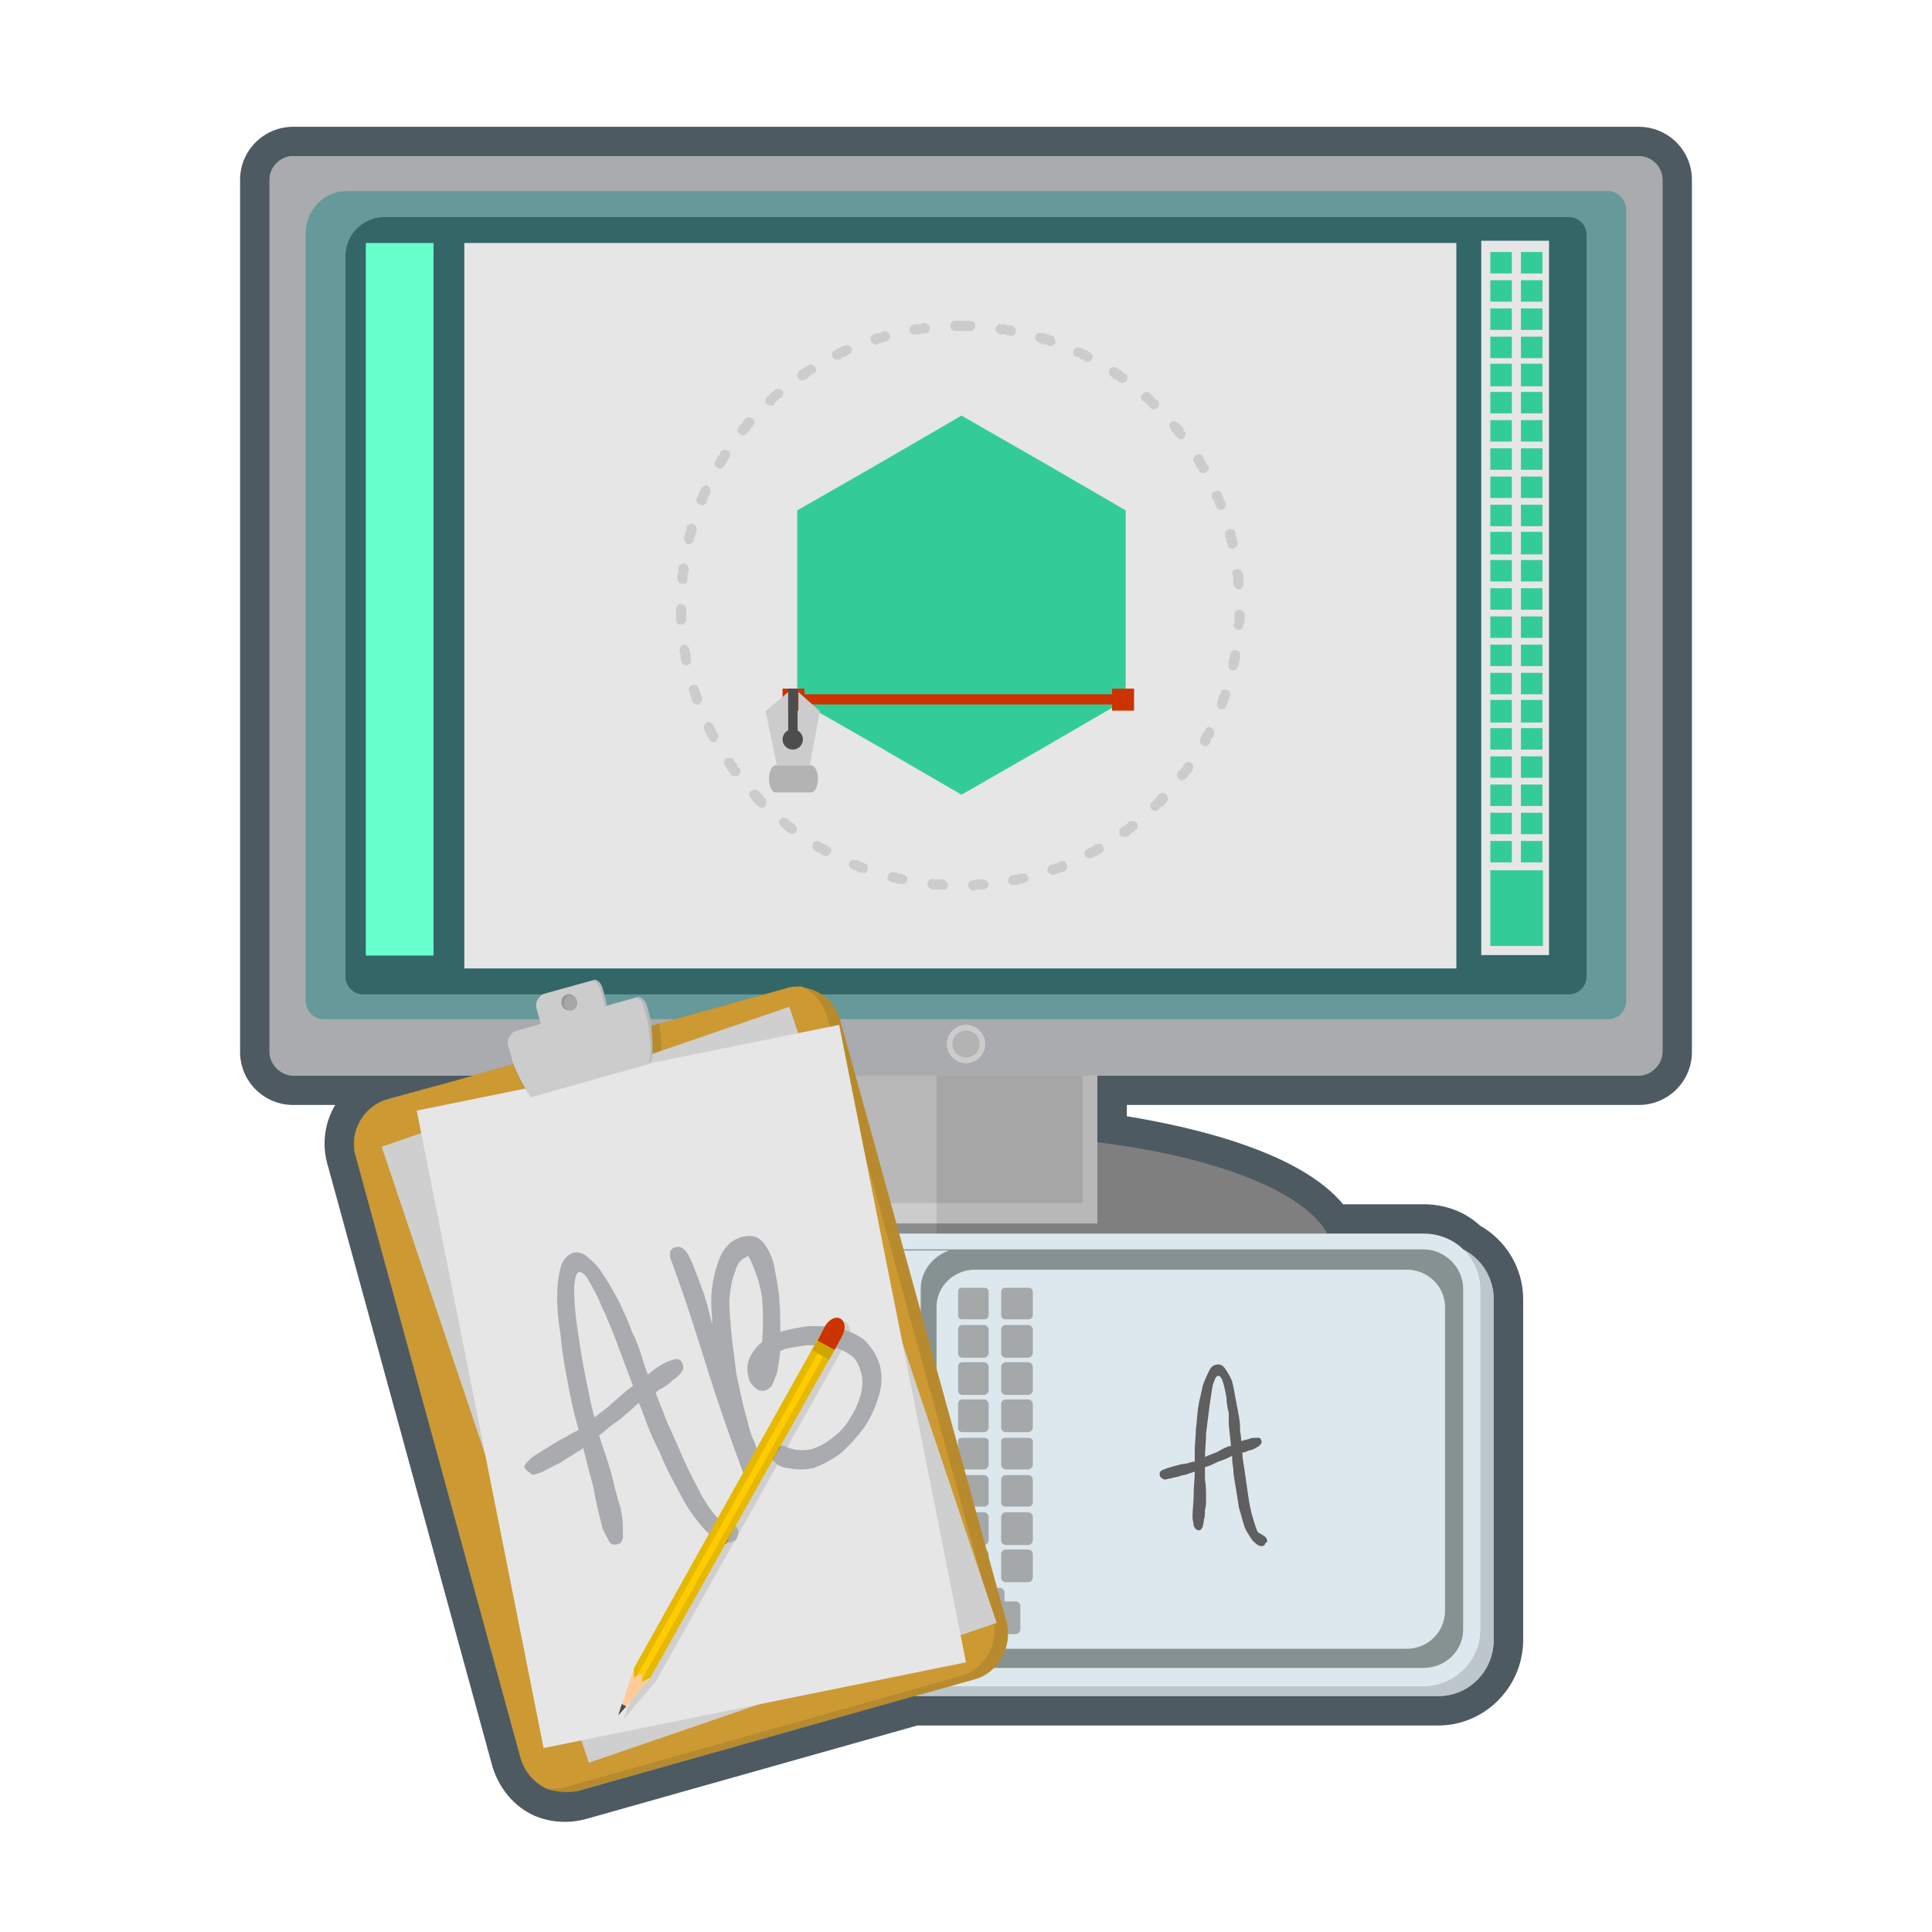<svg width="512" height="512" xmlns="http://www.w3.org/2000/svg">

 <g>
  <title>background</title>
  <rect fill="none" id="canvas_background" height="402" width="582" y="-1" x="-1"/>
 </g>
 <g>
  <title>Layer 1</title>
  <path id="svg_1" fill="#757575" d="m352.938,337.376c0,0.6 0.301,1.196 0.301,1.796c0,17.341 -43.815,31.693 -98.138,31.693c-54.021,0 -97.837,-14.353 -97.837,-31.693c0,-0.6 0,-1.196 0.297,-1.796c-0.297,-0.597 -0.297,-1.196 -0.297,-1.492c0,-17.642 43.816,-31.993 97.837,-31.993c54.322,0 98.138,14.352 98.138,31.993c-0.001,0.296 -0.301,0.896 -0.301,1.492z"/>
  <path id="svg_2" fill="#696969" d="m352.938,337.376c0,0.6 0.301,1.196 0.301,1.796c0,17.341 -43.815,31.693 -98.138,31.693c-2.104,0 -4.502,0 -6.904,0l0,-66.675c2.401,-0.3 4.799,-0.3 6.904,-0.3c54.322,0 98.138,14.352 98.138,31.993c-0.001,0.297 -0.301,0.897 -0.301,1.493z"/>
  <path id="svg_3" fill="#757575" d="m248.197,304.191c2.401,-0.3 4.799,-0.3 6.904,-0.3c52.519,0 95.138,13.456 97.837,30.196c-2.699,16.744 -45.318,29.9 -97.837,29.9c-2.104,0 -4.502,0 -6.904,0l0,-59.796z"/>
  <path id="svg_4" fill="#8D8D8D" d="m255.101,300.602c54.033,0 97.837,14.189 97.837,31.692c0,17.504 -43.804,31.693 -97.837,31.693c-54.038,0 -97.837,-14.189 -97.837,-31.693c0,-17.503 43.799,-31.692 97.837,-31.692z"/>
  <path id="svg_5" fill="#7F7F7F" d="m255.101,300.302c54.322,0 98.138,14.352 98.138,31.992c0,17.642 -43.815,31.693 -98.138,31.693c-2.104,0 -4.502,0 -6.904,0l0,-63.386c2.401,0.001 4.799,-0.299 6.904,-0.299z"/>
  <polygon id="svg_6" points="219.686,239.605 290.812,239.605 290.812,324.22 219.686,324.22 " fill="#CCCCCC"/>
  <polygon id="svg_7" points="290.812,285.053 290.812,324.22 248.197,324.22 248.197,285.053 " fill="#B8B8B8"/>
  <polygon id="svg_8" points="225.088,244.987 286.912,244.987 286.912,318.839 225.088,318.839 " fill="#B8B8B8"/>
  <polygon id="svg_9" points="286.912,285.053 286.912,318.839 248.197,318.839 248.197,285.053 " fill="#A6A6A6"/>
  <path id="svg_10" fill="#A9ABAE" d="m77.732,41.372l356.536,0c3.302,0 6.306,2.691 6.306,6.28l0,231.125c0,3.289 -3.004,6.277 -6.306,6.277l-356.536,0c-3.305,0 -6.301,-2.988 -6.301,-6.277l0,-231.126c0,-3.589 2.996,-6.279 6.301,-6.279z"/>
  <path id="svg_11" fill="#669999" d="m91.837,50.64l334.33,0c2.699,0 4.8,2.393 4.8,5.083l0,209.297c0,2.989 -2.101,5.086 -4.8,5.086l-340.334,0c-2.703,0 -4.803,-2.097 -4.803,-5.086l0,-203.317c-0.001,-5.979 4.803,-11.063 10.807,-11.063z"/>
  <path id="svg_12" fill="#CCCCCC" d="m256,271.598c2.816,0 5.101,2.274 5.101,5.085c0,2.807 -2.284,5.082 -5.101,5.082c-2.817,0 -5.104,-2.275 -5.104,-5.082c0,-2.81 2.287,-5.085 5.104,-5.085z"/>
  <path id="svg_13" fill="#B3B3B3" d="m256,273.094c1.99,0 3.603,1.606 3.603,3.589c0,1.979 -1.612,3.585 -3.603,3.585c-1.986,0 -3.603,-1.605 -3.603,-3.585c0,-1.982 1.617,-3.589 3.603,-3.589z"/>
  <path id="svg_14" fill="#336666" d="m102.042,57.518l313.619,0c2.703,0 4.804,2.093 4.804,4.784l0,196.441c0,2.688 -2.101,4.785 -4.804,4.785l-319.326,0c-2.699,0 -4.799,-2.097 -4.799,-4.785l0,-190.76c0,-5.98 4.799,-10.465 10.506,-10.465z"/>
  <rect id="svg_15" y="64.394" x="123.046" width="262.904" height="192.256" fill="#E6E6E6"/>
  <rect id="svg_16" y="64.394" x="96.937" width="17.96" height="188.837" fill="#66FFCC"/>
  <rect id="svg_17" y="63.796" x="392.553" width="17.959" height="189.309" fill="#E6E6E6"/>
  <path id="svg_18" fill="#33CC99" d="m394.954,66.787l5.703,0l0,5.682l-5.703,0l0,-5.682zm8.105,156.075l5.703,0l0,5.679l-5.703,0l0,-5.679zm-8.105,0l5.703,0l0,5.679l-5.703,0l0,-5.679zm8.105,-7.474l5.703,0l0,5.68l-5.703,0l0,-5.68zm-8.105,0l5.703,0l0,5.68l-5.703,0l0,-5.68zm8.105,-7.476l5.703,0l0,5.682l-5.703,0l0,-5.682zm-8.105,0l5.703,0l0,5.682l-5.703,0l0,-5.682zm8.105,-7.474l5.703,0l0,5.682l-5.703,0l0,-5.682zm-8.105,0l5.703,0l0,5.682l-5.703,0l0,-5.682zm8.105,-7.476l5.703,0l0,5.682l-5.703,0l0,-5.682zm-8.105,0l5.703,0l0,5.682l-5.703,0l0,-5.682zm8.105,-7.474l5.703,0l0,5.98l-5.703,0l0,-5.98zm-8.105,0l5.703,0l0,5.98l-5.703,0l0,-5.98zm8.105,-7.176l5.703,0l0,5.682l-5.703,0l0,-5.682zm-8.105,0l5.703,0l0,5.682l-5.703,0l0,-5.682zm8.105,-7.474l5.703,0l0,5.68l-5.703,0l0,-5.68zm-8.105,0l5.703,0l0,5.68l-5.703,0l0,-5.68zm8.105,-7.476l5.703,0l0,5.682l-5.703,0l0,-5.682zm-8.105,0l5.703,0l0,5.682l-5.703,0l0,-5.682zm8.105,-7.474l5.703,0l0,5.682l-5.703,0l0,-5.682zm-8.105,0l5.703,0l0,5.682l-5.703,0l0,-5.682zm8.105,-7.476l5.703,0l0,5.682l-5.703,0l0,-5.682zm-8.105,0l5.703,0l0,5.682l-5.703,0l0,-5.682zm8.105,-7.475l5.703,0l0,5.979l-5.703,0l0,-5.979zm-8.105,0l5.703,0l0,5.979l-5.703,0l0,-5.979zm8.105,-7.176l5.703,0l0,5.682l-5.703,0l0,-5.682zm-8.105,0l5.703,0l0,5.682l-5.703,0l0,-5.682zm8.105,-7.473l5.703,0l0,5.679l-5.703,0l0,-5.679zm-8.105,0l5.703,0l0,5.679l-5.703,0l0,-5.679zm8.105,-7.477l5.703,0l0,5.682l-5.703,0l0,-5.682zm-8.105,0l5.703,0l0,5.682l-5.703,0l0,-5.682zm8.105,-7.474l5.703,0l0,5.682l-5.703,0l0,-5.682zm-8.105,0l5.703,0l0,5.682l-5.703,0l0,-5.682zm8.105,-7.474l5.703,0l0,5.679l-5.703,0l0,-5.679zm-8.105,0l5.703,0l0,5.679l-5.703,0l0,-5.679zm8.105,-7.476l5.703,0l0,5.979l-5.703,0l0,-5.979zm-8.105,0l5.703,0l0,5.979l-5.703,0l0,-5.979zm8.105,-7.176l5.703,0l0,5.682l-5.703,0l0,-5.682zm-8.105,0l5.703,0l0,5.682l-5.703,0l0,-5.682zm8.105,-7.474l5.703,0l0,5.682l-5.703,0l0,-5.682zm-8.105,0l5.703,0l0,5.682l-5.703,0l0,-5.682zm8.105,-7.476l5.703,0l0,5.682l-5.703,0l0,-5.682zm-8.105,0l5.703,0l0,5.682l-5.703,0l0,-5.682zm8.105,-7.474l5.703,0l0,5.682l-5.703,0l0,-5.682z"/>
  <polygon id="svg_19" points="254.799,110.141 276.707,122.698 298.318,135.256 298.318,160.373 298.318,185.488 276.707,198.045 254.799,210.603 233.188,198.045 211.28,185.488 211.28,160.373 211.28,135.256 233.188,122.698 " fill="#33CC99"/>
  <rect id="svg_20" y="182.497" x="207.381" width="5.821" height="5.83" fill="#CC3300"/>
  <polygon id="svg_21" points="210.083,183.994 296.218,183.994 296.218,186.684 210.083,186.684 " fill="#CC3300"/>
  <rect id="svg_22" y="182.497" x="294.716" width="5.82" height="5.83" fill="#CC3300"/>
  <polygon id="svg_23" points="211.582,183.395 217.285,188.478 214.586,202.831 205.883,202.831 202.879,188.478 208.879,183.395 208.879,195.953 211.582,195.953 " fill="#CCCCCC"/>
  <path id="svg_24" fill="#B3B3B3" d="m205.582,202.831l9.383,0c0.997,0 1.803,1.606 1.803,3.587l0,0c0,1.983 -0.806,3.589 -1.803,3.589l-9.383,0c-0.993,0 -1.799,-1.606 -1.799,-3.589l0,0c-0.001,-1.982 0.805,-3.587 1.799,-3.587z"/>
  <rect id="svg_25" y="182.497" x="208.879" width="2.532" height="13.427" fill="#4D4D4D"/>
  <path id="svg_26" fill="#4D4D4D" d="m210.083,193.262c1.49,0 2.699,1.204 2.699,2.69s-1.209,2.691 -2.699,2.691c-1.494,0 -2.703,-1.205 -2.703,-2.691s1.21,-2.69 2.703,-2.69z"/>
  <path id="svg_27" fill="#CCCCCC" d="m254.502,87.717l0,0l-0.603,0l-0.301,0l-0.301,0c-0.899,0 -1.498,-0.598 -1.498,-1.196c0,-0.896 0.598,-1.495 1.197,-1.495l0.602,0l0.301,0l0.603,0l0,0l0.599,0l0.297,0l0.602,0l0.301,0l0.598,0l0.302,0c0.899,0 1.2,0.598 1.2,1.495c0,0.598 -0.603,1.196 -1.2,1.196l-0.302,0l-0.598,0l-0.301,0l-0.603,0l-0.598,0l-0.297,0zm-9.606,-2.093c0.603,0 1.498,0.598 1.498,1.196c0,0.896 -0.297,1.495 -1.197,1.495l0,0l-0.301,0l-0.603,0l-0.297,0.298l-0.598,0l-0.301,0l-0.603,0c-0.598,0.3 -1.197,-0.298 -1.498,-0.896c0,-0.896 0.599,-1.495 1.197,-1.795l0.301,0l0.603,0l0.301,0l0.598,0l0.297,-0.298l0.603,0l0,0zm-10.804,2.093c0.9,0 1.498,0.298 1.799,1.196c0,0.598 -0.301,1.196 -0.899,1.494l-0.297,0l-0.603,0.3l-0.301,0l-0.603,0.298l-0.297,0l-0.301,0.298l-0.297,0c-0.603,0 -1.502,-0.298 -1.502,-0.896c-0.301,-0.896 0,-1.494 0.598,-1.794l0.301,0l0.301,-0.298l0.598,0l0.301,0l0.599,-0.3l0.301,0l0.302,-0.298zm-10.205,3.886c0.598,-0.3 1.502,0 1.803,0.598c0.297,0.598 0,1.495 -0.904,1.795l-0.301,0.298l-0.297,0l-0.301,0.298l-0.599,0l-0.301,0.3l-0.301,0.298l-0.301,0c-0.598,0.3 -1.196,0 -1.799,-0.599c-0.301,-0.596 0,-1.494 0.603,-1.792l0.301,0l0.297,-0.3l0.297,-0.298l0.602,0l0.301,-0.3l0.603,-0.298l0.297,0zm-9.602,5.084c0.598,-0.3 1.197,0 1.799,0.598c0.301,0.596 0.301,1.495 -0.602,1.792l-0.297,0l-0.301,0.3l-0.297,0.298l-0.301,0.3l-0.301,0.298l-0.603,0.3l0,0c-0.599,0.298 -1.498,0.298 -1.799,-0.3c-0.598,-0.598 -0.301,-1.494 0.301,-2.092l0,0l0.603,-0.3l0.297,-0.298l0.301,0l0.297,-0.298l0.603,-0.3l0.3,-0.298zm-9.005,6.578c0.603,-0.3 1.498,-0.3 2.101,0.298c0.301,0.3 0.301,1.196 -0.301,1.794l0,0l-0.599,0.298l-0.301,0.3l-0.297,0.298l-0.301,0.3l-0.301,0.298l0,0.3c-0.603,0.596 -1.498,0.298 -2.101,0c-0.602,-0.598 -0.301,-1.496 0,-2.094l0.301,0l0.301,-0.298l0.297,-0.3l0.301,-0.298l0.297,-0.298l0.603,-0.3l0,-0.298zm-7.803,7.772c0.598,-0.596 1.502,-0.596 2.101,0c0.598,0.3 0.598,1.196 0,1.794l0,0l-0.297,0.3l-0.301,0.298l-0.301,0.598l-0.301,0.298l-0.301,0.3l-0.297,0.298c-0.301,0.598 -1.201,0.598 -1.803,0c-0.599,-0.298 -0.599,-1.194 -0.301,-1.792l0.301,-0.3l0.301,-0.298l0.301,-0.3l0.301,-0.298l0.301,-0.598l0.296,-0.3l0,0zm-6.602,8.672c0.598,-0.598 1.201,-0.598 2.101,-0.3c0.598,0.3 0.598,1.196 0.301,1.794l-0.301,0.598l-0.297,0.298l0,0.3l-0.301,0.298l-0.301,0.598l-0.301,0.3l0,0c-0.301,0.598 -1.197,0.896 -1.799,0.298c-0.603,-0.298 -0.904,-1.196 -0.301,-1.794l0,0l0,-0.298l0.301,-0.3l0.301,-0.596l0.301,-0.3l0.297,-0.298l0,-0.598l-0.001,0zm-5.101,9.867c0.301,-0.598 1.197,-1.196 1.799,-0.898c0.603,0.598 0.899,1.196 0.603,1.794l0,0.598l-0.301,0.3l-0.301,0.298l0,0.598l-0.301,0.298l0,0.598l0,0c-0.301,0.598 -1.197,0.898 -1.799,0.598c-0.603,-0.298 -1.201,-0.896 -0.903,-1.794l0,0l0.301,-0.298l0.301,-0.598l0,-0.298l0.301,-0.598l0,-0.3l0.3,-0.298zm-3.904,10.165c0.301,-0.598 1.201,-1.196 1.804,-0.896c0.598,0.298 1.196,0.896 0.896,1.794l0,0l0,0.298l-0.297,0.598l0,0.298l-0.297,0.598l0,0.3l0,0.298c-0.301,0.898 -0.903,1.196 -1.803,1.196c-0.598,-0.298 -0.899,-0.896 -0.899,-1.795l0,-0.298l0.301,-0.598l0,-0.298l0.297,-0.599l0,-0.3l0,-0.596l-0.002,0zm-2.1,10.765c0,-0.598 0.899,-1.197 1.502,-1.197c0.899,0.298 1.197,0.896 1.197,1.495l0,0.3l0,0.596l-0.297,0.598l0,0.3l0,0.598l0,0.298l0,0c0,0.898 -0.598,1.494 -1.502,1.196c-0.598,0 -1.197,-0.598 -1.197,-1.495l0,0l0,-0.3l0,-0.598l0.297,-0.298l0,-0.598l0,-0.598l0,-0.297zm-0.599,11.063c0,-0.898 0.599,-1.497 1.197,-1.497c0.904,0 1.502,0.598 1.502,1.497l0,0.298l0,0.598l0,0.298l0,0.598l0,0.3l0,0.598c0,0.598 -0.598,1.197 -1.201,1.197c-0.899,0.298 -1.498,-0.3 -1.498,-1.197l0,-0.3l0,-0.598l0,-0.298l0,-0.598l0,-0.598l0,-0.298zm0.9,11.061c0,-0.896 0.297,-1.495 1.201,-1.792c0.598,0 1.197,0.598 1.498,1.196l0,0.596l0,0.3l0.301,0.599l0,0.298l0,0.598l0,0.3c0.301,0.598 -0.301,1.494 -0.9,1.494c-0.899,0.298 -1.502,-0.3 -1.502,-0.896l-0.301,-0.598l0,-0.3l0,-0.598l0,-0.298l-0.297,-0.599l0,-0.3zm2.398,10.465c0,-0.598 0.301,-1.495 0.904,-1.495c0.899,-0.298 1.498,0 1.799,0.896l0,0l0.301,0.598l0,0.3l0.301,0.598l0,0.298l0.301,0.3l0,0.298c0.297,0.598 -0.301,1.495 -0.904,1.794c-0.602,0.298 -1.498,-0.3 -1.799,-0.898l0,-0.298l0,-0.298l-0.301,-0.598l0,-0.3l-0.301,-0.298l0,-0.598l-0.301,-0.299zm4.205,10.167c-0.301,-0.598 0,-1.196 0.598,-1.794c0.603,-0.298 1.502,0 1.799,0.896l0,0l0.301,0.598l0.301,0.3l0,0.298l0.301,0.598l0.301,0.3l0,0c0.301,0.896 0,1.494 -0.602,2.092c-0.603,0.298 -1.498,0 -1.799,-0.598l0,-0.298l-0.301,-0.3l-0.301,-0.598l0,-0.298l-0.301,-0.3l-0.297,-0.598l0,-0.298zm5.401,9.569c-0.301,-0.598 -0.301,-1.496 0.301,-1.794c0.599,-0.3 1.498,-0.3 2.101,0.298l0,0.3l0.301,0.298l0.297,0.3l0.301,0.298l0,0.598l0.297,0.298l0.301,0c0.301,0.598 0.301,1.497 -0.301,2.095c-0.599,0.298 -1.498,0.298 -2.101,-0.3l0,-0.298l-0.297,-0.3l-0.301,-0.298l-0.297,-0.598l-0.301,-0.3l0,-0.298l-0.301,-0.299zm6.904,8.67c-0.603,-0.598 -0.603,-1.496 0,-1.794c0.599,-0.598 1.498,-0.598 2.101,0l0,0l0.301,0.298l0.297,0.3l0.301,0.298l0.297,0.3l0.301,0.598l0.301,0c0.301,0.598 0.301,1.495 0,2.093c-0.603,0.598 -1.498,0.598 -2.101,0l-0.301,-0.3l-0.301,-0.298l-0.297,-0.298l-0.301,-0.3l-0.297,-0.598l-0.301,-0.299l0,0zm8.101,7.474c-0.599,-0.298 -0.9,-1.196 -0.301,-1.794c0.301,-0.598 1.205,-0.598 1.803,-0.298l0.297,0.298l0.301,0.3l0.301,0.298l0.603,0.3l0.301,0.298l0.297,0.3l0,0c0.598,0.298 0.598,1.194 0.301,1.792c-0.301,0.598 -1.201,0.598 -1.803,0.3l0,0l-0.599,-0.3l-0.301,-0.298l-0.297,-0.3l-0.301,-0.298l-0.301,-0.298l-0.301,-0.3zm8.702,6.28c-0.598,-0.3 -0.598,-1.196 -0.301,-1.794c0.301,-0.598 1.205,-0.896 1.803,-0.3l0.301,0l0.297,0.3l0.301,0.298l0.603,0l0.301,0.3l0.297,0.298l0.301,0c0.599,0.3 0.9,1.196 0.297,1.794c-0.297,0.598 -0.896,0.898 -1.799,0.598l0,0l-0.301,-0.3l-0.598,-0.298l-0.297,-0.298l-0.301,0l-0.603,-0.3l-0.301,-0.298zm9.908,5.083c-0.603,-0.3 -0.904,-1.196 -0.603,-1.797c0.301,-0.596 0.899,-0.896 1.799,-0.596l0,0l0.603,0l0.301,0.3l0.599,0.296l0.301,0l0.297,0.301l0.301,0c0.603,0.3 0.904,0.896 0.603,1.792c0,0.601 -0.904,0.9 -1.502,0.601l-0.297,0l-0.301,0l-0.602,-0.3l-0.301,-0.301l-0.599,0l-0.301,-0.296l-0.298,0zm10.502,3.289c-0.899,0 -1.201,-0.896 -0.899,-1.496c0,-0.597 0.899,-1.196 1.502,-0.896l0.297,0l0.598,0l0.301,0.3l0.603,0l0.301,0l0.598,0.296c0.599,0 1.201,0.9 0.9,1.497c0,0.596 -0.9,1.196 -1.498,0.896l-0.603,0l-0.301,0l-0.599,-0.3l-0.301,0l-0.599,0l-0.3,-0.297zm10.804,2.093c-0.899,-0.301 -1.201,-0.896 -1.201,-1.497c0,-0.896 0.599,-1.492 1.502,-1.196l0.301,0l0.301,0l0.599,0l0.297,0l0.603,0l0.301,0l0,0c0.899,0.301 1.498,0.896 1.498,1.497c0,0.896 -0.9,1.496 -1.498,1.196l0,0l-0.603,0l-0.301,0l-0.598,0l-0.599,0l-0.301,0l-0.301,0zm10.803,0.3c-0.598,0 -1.2,-0.601 -1.2,-1.496c0,-0.601 0.301,-1.196 1.2,-1.196l0.302,0l0.603,-0.301l0.296,0l0.603,0l0.599,0l0.301,0c0.599,0 1.201,0.601 1.502,1.196c0,0.896 -0.603,1.497 -1.502,1.497l-0.301,0l-0.302,0l-0.599,0l-0.598,0l-0.302,0.3l-0.602,0zm11.105,-1.496c-0.9,0.3 -1.498,-0.301 -1.8,-0.896c0,-0.896 0.599,-1.496 1.201,-1.797l0.301,0l0.599,0l0.301,0l0.599,-0.296l0.302,0l0.598,0c0.603,-0.3 1.201,0.296 1.502,0.896c0.302,0.596 -0.301,1.492 -0.899,1.492l-0.603,0.3l-0.297,0l-0.603,0l-0.301,0.301l-0.599,0l-0.301,0zm10.506,-2.693c-0.603,0.301 -1.502,-0.296 -1.804,-0.896c-0.297,-0.597 0.302,-1.493 0.904,-1.793l0,0l0.598,0l0.302,-0.3l0.599,0l0.301,-0.301l0.302,0l0.297,-0.296c0.903,-0.3 1.502,0 1.803,0.896c0.302,0.596 0,1.492 -0.603,1.793l-0.297,0l-0.603,0.3l-0.301,0l-0.599,0.3l-0.301,0l-0.598,0.297l0,0zm9.903,-4.485c-0.603,0.3 -1.2,0 -1.803,-0.596c-0.298,-0.598 0,-1.495 0.603,-1.794l0.301,0l0.297,-0.298l0.302,0l0.603,-0.3l0.297,-0.298l0.301,-0.3l0.302,0c0.599,-0.298 1.498,-0.298 1.799,0.598c0.302,0.598 0.302,1.196 -0.598,1.794l0,0l-0.603,0.298l-0.302,0.3l-0.297,0l-0.603,0.3l-0.297,0.296l-0.302,0zm9.603,-5.68c-0.598,0.3 -1.502,0.3 -2.101,-0.298c-0.301,-0.598 -0.301,-1.496 0.302,-2.092l0,0l0.599,-0.3l0.301,0l0.302,-0.298l0.297,-0.3l0.301,-0.298l0.302,-0.3c0.599,-0.298 1.498,-0.298 2.101,0.3c0.301,0.598 0.301,1.494 -0.302,1.792l-0.301,0.3l-0.298,0.298l-0.602,0.3l-0.298,0.298l-0.301,0.3l-0.302,0.298l0,0zm8.105,-7.176c-0.301,0.599 -1.2,0.599 -1.803,0c-0.599,-0.598 -0.599,-1.494 0,-1.792l0.301,-0.3l0.302,-0.298l0.301,-0.3l0.297,-0.298l0.302,-0.598l0.301,-0.3l0,0c0.599,-0.598 1.498,-0.598 2.101,0c0.302,0.598 0.599,1.496 0,1.794l0,0.3l-0.301,0.298l-0.302,0.298l-0.297,0.3l-0.603,0.298l-0.301,0.3l-0.298,0.298zm7.502,-8.37c-0.599,0.596 -1.503,0.896 -2.101,0.298c-0.603,-0.298 -0.603,-1.197 -0.302,-1.795l0.302,-0.298l0.301,-0.3l0.297,-0.298l0.302,-0.3l0.301,-0.298l0,-0.598l0.302,0c0.297,-0.598 1.196,-0.896 1.799,-0.298c0.599,0.298 0.599,1.194 0.302,1.792l0,0.3l-0.302,0.298l-0.301,0.3l-0.302,0.298l-0.297,0.598l-0.301,0.301l0,0zm6.004,-8.971c-0.603,0.599 -1.201,0.896 -1.804,0.298c-0.899,-0.298 -0.899,-0.896 -0.599,-1.792l0,0l0.298,-0.598l0,-0.3l0.301,-0.298l0.302,-0.3l0.301,-0.598l0,0c0.297,-0.896 1.201,-1.196 1.8,-0.598c0.598,0.3 0.899,0.898 0.598,1.794l0,0l-0.297,0.598l-0.301,0.3l-0.302,0.298l0,0.598l-0.297,0.298l0,0.3zm4.498,-10.167c-0.298,0.898 -0.899,1.196 -1.8,0.898c-0.598,-0.3 -0.899,-0.898 -0.598,-1.794l0,0l0,-0.598l0.297,-0.298l0,-0.598l0.301,-0.3l0,-0.298l0.302,-0.3c0,-0.896 0.899,-1.196 1.498,-0.896c0.903,0.298 1.2,0.896 0.903,1.794l0,0l-0.301,0.598l0,0.298l-0.302,0.598l0,0.298l-0.3,0.598l0,0zm3.004,-10.464c0,0.898 -0.899,1.196 -1.502,1.196c-0.599,-0.298 -1.201,-0.896 -0.899,-1.794l0,-0.298l0,-0.298l0,-0.598l0.301,-0.3l0,-0.598l0,-0.298l0,0c0.297,-0.898 0.899,-1.495 1.498,-1.197c0.899,0 1.502,0.896 1.201,1.495l0,0l0,0.598l0,0.3l-0.302,0.598l0,0.298l0,0.598l-0.297,0.298zm1.498,-10.764c0,0.598 -0.599,1.196 -1.201,1.196c-0.899,0 -1.498,-0.598 -1.498,-1.494l0.302,-0.3l0,-0.298l0,-0.598l0,-0.598l0,-0.3l0,-0.598l0,0c0,-0.596 0.599,-1.194 1.196,-1.194c0.904,0 1.502,0.598 1.502,1.494l0,0l0,0.298l0,0.598l0,0.3l0,0.598l-0.301,0.599l0,0.297zm0,-11.063c0,0.598 -0.297,1.494 -1.201,1.494c-0.598,0 -1.196,-0.598 -1.498,-1.196l0,-0.596l0,-0.3l0,-0.598l0,-0.298l0,-0.598l-0.301,-0.3c0,-0.896 0.603,-1.495 1.201,-1.495c0.899,0 1.502,0.3 1.502,1.196l0.297,0.298l0,0.598l0,0.3l0,0.598l0,0.298l0,0.599zm-1.498,-10.763c0,0.598 -0.301,1.194 -1.201,1.495c-0.603,0.298 -1.2,-0.3 -1.502,-0.896l0,-0.3l-0.301,-0.598l0,-0.298l0,-0.598l-0.298,-0.3l0,-0.598l0,0c-0.301,-0.596 0.298,-1.494 0.9,-1.494c0.899,-0.298 1.502,0 1.799,0.898l0,0l0,0.298l0,0.598l0.302,0.298l0,0.599l0.301,0.598l0,0.298zm-3.301,-10.765c0.298,0.898 0,1.497 -0.602,1.795c-0.9,0.298 -1.498,0 -1.8,-0.598l0,0l-0.301,-0.599l0,-0.298l-0.302,-0.3l0,-0.598l-0.297,-0.298l-0.301,-0.3c-0.302,-0.896 0.301,-1.494 0.899,-1.792c0.603,-0.3 1.502,0 1.799,0.598l0,0.298l0.302,0.598l0,0.298l0.301,0.598l0.301,0.3l0,0.298l0.001,0zm-4.502,-9.867c0.302,0.598 0,1.497 -0.603,1.794c-0.598,0.598 -1.498,0.298 -1.799,-0.298l0,0l-0.301,-0.598l-0.302,-0.3l-0.297,-0.298l0,-0.3l-0.302,-0.598l-0.301,-0.298c-0.297,-0.598 0,-1.495 0.603,-1.794c0.599,-0.298 1.498,-0.298 1.799,0.3l0.302,0.596l0,0.3l0.301,0.298l0.297,0.598l0.302,0.3l0,0.298l0.301,0zm-6.301,-8.97c0.599,0.598 0.297,1.196 -0.302,1.794c-0.301,0.598 -1.2,0.3 -1.803,-0.298l-0.297,-0.3l-0.302,-0.298l0,-0.3l-0.301,-0.298l-0.302,-0.3l-0.297,-0.298l0,-0.298c-0.603,-0.598 -0.603,-1.196 0,-1.794c0.599,-0.598 1.498,-0.3 1.799,0.298l0.302,0l0.301,0.3l0.297,0.298l0.302,0.3l0.301,0.298l0,0.598l0.302,0.298zm-7.205,-8.37c0.599,0.598 0.599,1.495 0,2.093s-1.502,0.598 -1.799,0l-0.302,-0.3l-0.301,-0.298l-0.302,-0.298l-0.297,-0.3l-0.302,-0.298l-0.301,-0.3l-0.297,0c-0.603,-0.598 -0.603,-1.495 0,-1.794c0.297,-0.596 1.196,-0.896 1.799,-0.298l0.302,0.298l0.297,0.3l0.301,0.298l0.302,0.3l0.301,0.298l0.297,0.3l0.302,0l0,-0.001zm-8.402,-6.878c0.598,0.3 0.598,1.196 0.297,1.794c-0.599,0.598 -1.498,0.896 -2.101,0.298l0,0l-0.297,-0.298l-0.302,-0.298l-0.603,0l-0.297,-0.3l-0.301,-0.298l-0.302,-0.3c-0.599,-0.298 -0.599,-1.196 -0.301,-1.794c0.301,-0.596 1.2,-0.896 1.803,-0.298l0.302,0l0.297,0.298l0.603,0.3l0.297,0.298l0.302,0.3l0.301,0.298l0.302,0zm-9.607,-5.68c0.904,0.298 1.201,1.194 0.603,1.792c-0.301,0.598 -0.899,0.898 -1.803,0.598l0,0l-0.298,-0.298l-0.301,-0.3l-0.603,0l-0.297,-0.298l-0.302,-0.3l-0.598,0c-0.603,-0.298 -0.904,-1.194 -0.603,-1.792c0.301,-0.598 1.2,-0.898 1.799,-0.598l0.302,0l0.602,0.298l0.298,0.3l0.603,0l0.301,0.298l0.297,0.3l0,0zm-9.903,-4.485c0.603,0.298 0.899,1.196 0.899,1.794c-0.297,0.896 -1.196,1.194 -1.799,0.896l0,0l-0.599,-0.3l-0.301,0l-0.599,0l-0.302,-0.298l-0.603,0l0,-0.298c-0.899,0 -1.2,-0.898 -1.2,-1.497c0.301,-0.896 1.2,-1.196 1.803,-0.896l0.302,0l0.599,0l0.301,0.298l0.599,0l0.301,0.3l0.302,0l0.297,0l0,0.001zm-10.804,-2.691c0.9,0.298 1.201,0.896 1.201,1.495c0,0.896 -0.899,1.494 -1.502,1.196l-0.297,0l-0.603,0l-0.302,-0.3l-0.599,0l-0.301,0l-0.599,0l0,0c-0.603,-0.298 -1.2,-0.896 -1.2,-1.494c0.301,-0.896 0.899,-1.495 1.502,-1.197l0.297,0l0.301,0l0.599,0l0.302,0.3l0.603,0l0.297,0l0.301,0z"/>
  <path id="svg_28" fill="#BDC6CB" d="m387.753,331.098c4.8,2.394 8.101,7.475 8.101,13.156l0,90.297c0,8.37 -6.603,14.948 -14.703,14.948l-150.36,0c-4.205,0 -7.804,-1.492 -10.506,-4.186c2.1,0.896 4.201,1.497 6.603,1.497l150.36,0c8.104,0 15.004,-6.578 15.004,-14.952l0,-90.293c-0.001,-3.889 -1.8,-7.774 -4.499,-10.467z"/>
  <path id="svg_29" fill="#DDE8EE" d="m226.887,326.914l150.36,0c8.104,0 15.004,6.578 15.004,14.652l0,90.293c0,8.374 -6.899,14.952 -15.004,14.952l-150.36,0c-8.101,0 -15.004,-6.578 -15.004,-14.952l0,-90.293c0,-8.074 6.904,-14.652 15.004,-14.652z"/>
  <path id="svg_30" fill="#869292" d="m216.083,442.026c-0.301,0 -0.301,-0.301 -0.301,-0.301l35.716,0c-4.201,-1.192 -7.502,-5.381 -7.502,-9.866l0,-90.293c0,-4.786 3.301,-8.675 7.502,-10.167l-35.415,0l0,0l0,0l0,0l0,0l0,0l0,0l0,0l0,0l0,0l0,0l0.301,0l0,0l0,0l0,0l0,-0.301l0,0l0,0l0,0l38.117,0l12,0l110.745,0c5.703,0 10.506,4.786 10.506,10.468l0,90.293c0,5.682 -4.803,10.167 -10.506,10.167l-110.744,0l-12,0l-38.419,0z"/>
  <path id="svg_31" fill="#DDE8EE" d="m258.401,336.48l114.344,0c5.702,0 10.205,4.485 10.205,9.867l0,80.43c0,5.682 -4.503,10.167 -10.205,10.167l-114.344,0c-5.703,0 -10.205,-4.485 -10.205,-10.167l0,-80.43c0.001,-5.382 4.503,-9.867 10.205,-9.867z"/>
  <path id="svg_32" fill="#5F5F5F" d="m308.82,392.095c-0.599,0 -0.899,-0.3 -1.201,-0.6c-0.301,-0.301 -0.301,-0.597 -0.301,-0.896c0,-0.601 0.301,-0.896 1.2,-1.196c0.603,-0.3 1.804,-0.597 2.703,-0.896c1.201,-0.3 2.101,-0.6 3,-0.6c1.201,-0.297 1.804,-0.597 2.401,-0.597c0,-0.6 0,-1.792 0,-3.289c0,-1.496 0.302,-3.289 0.302,-5.381c0.297,-1.797 0.297,-3.59 0.599,-5.682c0.301,-2.093 0.899,-3.89 1.2,-5.682c0.603,-1.793 1.201,-2.989 1.804,-4.186c0.599,-1.196 1.498,-1.496 2.397,-1.496c0.603,0 1.201,0.3 1.803,1.196c0.599,0.896 1.201,1.796 1.8,3.289c0.301,1.196 0.603,2.692 0.899,4.485c0.302,1.496 0.603,3.288 0.899,4.785c0.302,1.492 0.302,2.688 0.302,3.885c0.301,1.496 0.301,2.393 0.301,2.693c0.599,-0.301 1.201,-0.301 2.101,-0.601c0.599,-0.296 1.201,-0.296 2.101,-0.296c0.603,0 0.899,0 0.899,0.296c0.301,0.3 0.301,0.601 0.301,0.9c0,0.296 -0.301,0.596 -0.598,0.896c-0.302,0.296 -0.904,0.596 -1.502,0.896c-0.603,0.301 -1.201,0.301 -1.8,0.597c-0.603,0.3 -0.903,0.3 -1.2,0.3c0,1.196 0.297,2.989 0.598,4.785c0.302,2.093 0.603,4.186 0.9,6.278c0.301,2.092 0.602,3.885 1.2,5.981c0.603,1.792 0.899,3.289 1.502,4.186l0,0c0.599,0.296 1.201,0.596 1.498,0.896c0.603,0.301 0.904,0.896 0.904,1.497c0,0 -0.302,0.296 -0.603,0.596c0,0.3 -0.302,0.601 -0.9,0.601c-0.899,0 -1.502,-0.601 -2.401,-1.497c-0.599,-0.896 -1.498,-2.092 -2.101,-3.589c-0.598,-1.792 -0.899,-3.289 -1.502,-5.081c-0.297,-2.093 -0.598,-3.89 -0.899,-5.682c-0.297,-1.793 -0.599,-3.289 -0.599,-4.785c-0.301,-1.493 -0.301,-2.689 -0.301,-3.289c-1.201,0.6 -2.401,1.196 -3.603,1.496c-1.201,0.597 -2.397,1.196 -3.599,1.496c0,0.597 0,1.793 0,3.289c0.297,1.493 0.297,3.289 0.297,5.082c0,1.196 0,2.092 -0.297,2.988c0,1.196 0,1.797 -0.301,2.693c0,0.896 -0.302,1.492 -0.302,1.792c-0.301,0.601 -0.599,0.896 -0.899,0.896c-0.899,0 -1.201,-0.597 -1.502,-1.196c0,-0.896 -0.297,-1.492 -0.297,-2.093c0,-2.093 0.297,-3.885 0.297,-5.978s0.301,-4.186 0.301,-6.282c-0.598,0.301 -1.2,0.301 -1.799,0.601c-0.603,0.3 -1.502,0.3 -2.101,0.596c-0.903,0.301 -1.502,0.301 -2.401,0.601c-0.6,0.002 -1.199,0.302 -1.5,0.302zm14.105,-27.508c-0.599,0 -0.899,0.597 -1.498,2.389c-0.301,1.497 -0.603,3.59 -0.899,5.682c-0.302,2.393 -0.603,4.786 -0.904,7.179c0,2.393 -0.297,4.485 -0.297,6.277c1.201,-0.596 2.397,-0.896 3.599,-1.496c0.899,-0.597 2.101,-1.196 3.301,-1.492l-0.598,-5.682c0,-0.601 0,-1.497 0,-2.989c-0.302,-1.196 -0.603,-2.692 -0.603,-4.189c-0.298,-1.492 -0.599,-2.988 -0.899,-3.885c-0.303,-1.197 -0.901,-1.794 -1.202,-1.794z"/>
  <path id="svg_33" fill="#A5A8A9" d="m255.101,341.265l5.703,0c0.598,0 1.2,0.301 1.2,1.196l0,5.978c0,0.896 -0.603,1.196 -1.2,1.196l-5.703,0c-0.9,0 -1.201,-0.3 -1.201,-1.196l0,-5.978c-0.001,-0.895 0.301,-1.196 1.201,-1.196z"/>
  <path id="svg_34" fill="#A5A8A9" d="m255.101,351.132l5.703,0c0.598,0 1.2,0.596 1.2,1.196l0,6.277c0,0.601 -0.603,1.196 -1.2,1.196l-5.703,0c-0.9,0 -1.201,-0.596 -1.201,-1.196l0,-6.277c-0.001,-0.6 0.301,-1.196 1.201,-1.196z"/>
  <path id="svg_35" fill="#A5A8A9" d="m255.101,360.998l5.703,0c0.598,0 1.2,0.597 1.2,1.196l0,6.278c0,0.596 -0.603,1.196 -1.2,1.196l-5.703,0c-0.9,0 -1.201,-0.601 -1.201,-1.196l0,-6.278c-0.001,-0.599 0.301,-1.196 1.201,-1.196z"/>
  <path id="svg_36" fill="#A5A8A9" d="m255.101,370.866l5.703,0c0.598,0 1.2,0.596 1.2,1.196l0,6.277c0,0.601 -0.603,1.196 -1.2,1.196l-5.703,0c-0.9,0 -1.201,-0.596 -1.201,-1.196l0,-6.277c-0.001,-0.601 0.301,-1.196 1.201,-1.196z"/>
  <path id="svg_37" fill="#A5A8A9" d="m255.101,381.033l5.703,0c0.598,0 1.2,0.296 1.2,0.896l0,6.277c0,0.6 -0.603,1.196 -1.2,1.196l-5.703,0c-0.9,0 -1.201,-0.597 -1.201,-1.196l0,-6.277c-0.001,-0.6 0.301,-0.896 1.201,-0.896z"/>
  <path id="svg_38" fill="#A5A8A9" d="m255.101,390.899l5.703,0c0.598,0 1.2,0.597 1.2,1.196l0,5.978c0,0.896 -0.603,1.196 -1.2,1.196l-5.703,0c-0.9,0 -1.201,-0.3 -1.201,-1.196l0,-5.978c-0.001,-0.599 0.301,-1.196 1.201,-1.196z"/>
  <path id="svg_39" fill="#A5A8A9" d="m255.101,400.766l5.703,0c0.598,0 1.2,0.596 1.2,1.196l0,6.277c0,0.597 -0.603,1.196 -1.2,1.196l-5.703,0c-0.9,0 -1.201,-0.6 -1.201,-1.196l0,-6.277c-0.001,-0.6 0.301,-1.196 1.201,-1.196z"/>
  <path id="svg_40" fill="#A5A8A9" d="m255.101,410.632l5.703,0c0.598,0 1.2,0.597 1.2,1.196l0,6.278c0,0.596 -0.603,1.196 -1.2,1.196l-5.703,0c-0.9,0 -1.201,-0.601 -1.201,-1.196l0,-6.278c-0.001,-0.599 0.301,-1.196 1.201,-1.196z"/>
  <path id="svg_41" fill="#A5A8A9" d="m266.502,341.265l6.004,0c0.599,0 1.201,0.301 1.201,1.196l0,5.978c0,0.896 -0.603,1.196 -1.201,1.196l-6.004,0c-0.599,0 -1.196,-0.3 -1.196,-1.196l0,-5.978c0,-0.895 0.597,-1.196 1.196,-1.196z"/>
  <path id="svg_42" fill="#A5A8A9" d="m266.502,351.132l6.004,0c0.599,0 1.201,0.596 1.201,1.196l0,6.277c0,0.601 -0.603,1.196 -1.201,1.196l-6.004,0c-0.599,0 -1.196,-0.596 -1.196,-1.196l0,-6.277c0,-0.6 0.597,-1.196 1.196,-1.196z"/>
  <path id="svg_43" fill="#A5A8A9" d="m266.502,360.998l6.004,0c0.599,0 1.201,0.597 1.201,1.196l0,6.278c0,0.596 -0.603,1.196 -1.201,1.196l-6.004,0c-0.599,0 -1.196,-0.601 -1.196,-1.196l0,-6.278c0,-0.599 0.597,-1.196 1.196,-1.196z"/>
  <path id="svg_44" fill="#A5A8A9" d="m266.502,370.866l6.004,0c0.599,0 1.201,0.596 1.201,1.196l0,6.277c0,0.601 -0.603,1.196 -1.201,1.196l-6.004,0c-0.599,0 -1.196,-0.596 -1.196,-1.196l0,-6.277c0,-0.601 0.597,-1.196 1.196,-1.196z"/>
  <path id="svg_45" fill="#A5A8A9" d="m266.502,381.033l6.004,0c0.599,0 1.201,0.296 1.201,0.896l0,6.277c0,0.6 -0.603,1.196 -1.201,1.196l-6.004,0c-0.599,0 -1.196,-0.597 -1.196,-1.196l0,-6.277c0,-0.6 0.597,-0.896 1.196,-0.896z"/>
  <path id="svg_46" fill="#A5A8A9" d="m266.502,390.899l6.004,0c0.599,0 1.201,0.597 1.201,1.196l0,5.978c0,0.896 -0.603,1.196 -1.201,1.196l-6.004,0c-0.599,0 -1.196,-0.3 -1.196,-1.196l0,-5.978c0,-0.599 0.597,-1.196 1.196,-1.196z"/>
  <path id="svg_47" fill="#A5A8A9" d="m266.502,400.766l6.004,0c0.599,0 1.201,0.596 1.201,1.196l0,6.277c0,0.597 -0.603,1.196 -1.201,1.196l-6.004,0c-0.599,0 -1.196,-0.6 -1.196,-1.196l0,-6.277c0,-0.6 0.597,-1.196 1.196,-1.196z"/>
  <path id="svg_48" fill="#A5A8A9" d="m266.502,410.632l6.004,0c0.599,0 1.201,0.597 1.201,1.196l0,6.278c0,0.596 -0.603,1.196 -1.201,1.196l-6.004,0c-0.599,0 -1.196,-0.601 -1.196,-1.196l0,-6.278c0,-0.599 0.597,-1.196 1.196,-1.196z"/>
  <path id="svg_49" fill="#A5A8A9" d="m259.301,420.795l5.703,0c0.599,0 1.201,0.601 1.201,1.196l0,6.282c0,0.596 -0.603,1.196 -1.201,1.196l-5.703,0c-0.598,0 -1.2,-0.601 -1.2,-1.196l0,-6.282c0,-0.595 0.602,-1.196 1.2,-1.196z"/>
  <path id="svg_50" fill="#A5A8A9" d="m263.201,424.384l6.004,0c0.599,0 1.201,0.601 1.201,1.196l0,6.278c0,0.6 -0.603,1.196 -1.201,1.196l-6.004,0c-0.599,0 -1.197,-0.597 -1.197,-1.196l0,-6.278c0,-0.595 0.599,-1.196 1.197,-1.196z"/>
  <path id="svg_51" fill="#657280" d="m228.092,378.94c4.201,0 7.799,3.289 7.799,7.771c0,4.188 -3.598,7.773 -7.799,7.773c-4.205,0 -7.807,-3.585 -7.807,-7.773c0,-4.482 3.602,-7.771 7.807,-7.771z"/>
  <path id="svg_52" fill="#5E6976" d="m228.092,382.229c2.398,0 4.201,2.093 4.201,4.481c0,2.393 -1.803,4.188 -4.201,4.188c-2.401,0 -4.502,-1.796 -4.502,-4.188c0,-2.388 2.1,-4.481 4.502,-4.481z"/>
  <rect id="svg_53" y="230.634" x="394.954" width="13.945" height="20.054" fill="#33CC99"/>
  <path id="svg_54" fill="#B88A2E" d="m102.64,291.331l105.343,-29.301c6.301,-1.792 12.904,1.793 14.703,8.371l44.118,159.664c1.502,6.278 -2.101,13.156 -8.402,14.948l-105.339,29.601c-6.305,1.796 -13.209,-2.093 -15.008,-8.37l-43.82,-159.961c-1.8,-6.282 2.1,-13.155 8.405,-14.952z"/>
  <path id="svg_55" fill="#CC9933" d="m102.64,291.331l105.343,-29.301c1.498,-0.6 3,-0.6 4.502,-0.6c2.996,1.496 5.699,4.189 6.603,7.774l44.113,159.964c1.502,6.278 -2.101,13.156 -8.402,14.948l-105.343,29.601c-1.498,0.3 -2.996,0.3 -4.502,0.3c-3.297,-1.496 -5.699,-4.185 -6.9,-7.773l-43.82,-159.961c-1.799,-6.282 2.101,-13.155 8.406,-14.952z"/>
  <path id="svg_56" fill="#B88A2E" d="m135.954,282.065l38.715,-10.768c0.301,1.797 1.498,11.363 -0.301,11.964l-32.113,8.967c-1.803,0.6 -5.703,-8.371 -6.301,-10.163z"/>
  <polygon id="svg_57" points="101.138,303.891 209.18,266.817 264.104,430.066 156.059,467.14 " fill="#CFCFCF"/>
  <polygon id="svg_58" points="110.443,294.32 222.385,271.598 256,440.533 144.059,463.255 " fill="#E6E6E6"/>
  <polygon id="svg_59" points="169.565,442.921 173.766,445.615 165.364,455.481 " fill="#CFCFCF"/>
  <path id="svg_60" fill="#CFCFCF" d="m169.565,442.921l4.201,2.693l-0.896,0.896c-0.301,0.301 -0.904,0.601 -1.205,0.601c-0.599,0.296 -0.301,-1.496 -0.599,-2.097c-0.301,-0.296 -1.502,1.196 -1.803,1.196c-0.297,0 -0.297,-1.196 -0.297,-2.393l0.599,-0.896z"/>
  <polygon id="svg_61" points="167.163,453.088 165.364,455.481 166.268,452.493 " fill="#CFCFCF"/>
  <path id="svg_62" fill="#CFCFCF" d="m169.565,442.921l50.418,-90.297c2.703,-4.481 6.904,-2.093 4.502,2.692l-50.72,90.298c-0.896,0 -1.799,1.196 -2.1,0.896c-0.301,0 0.301,-1.792 -0.301,-2.092c-0.297,-0.301 -1.799,1.496 -1.799,0.896c0,-0.3 0,-1.496 0,-2.393z"/>
  <path id="svg_63" fill="#CFCFCF" d="m171.666,445.914c0,-0.601 0,-1.196 -0.301,-1.496c-0.297,0 -0.896,0.3 -1.197,0.596l48.017,-85.512l1.502,0.896l-48.021,85.516z"/>
  <path id="svg_64" fill="#CFCFCF" d="m169.565,442.921l47.121,-84.315l1.498,0.896l-48.017,85.512c-0.301,0.3 -0.603,0.601 -0.603,0.3c0.001,-0.3 0.001,-1.496 0.001,-2.393z"/>
  <polygon id="svg_65" points="216.686,358.606 218.184,356.213 222.385,358.606 221.188,361.299 " fill="#CFCFCF"/>
  <path id="svg_66" fill="#CFCFCF" d="m218.184,356.213l1.799,-3.589c2.703,-4.481 6.904,-2.093 4.502,2.692l-2.101,3.289l-4.2,-2.392z"/>
  <path id="svg_67" fill="#B8B8B8" d="m136.854,273.094l6.603,-1.797c-0.301,0 -0.301,-0.296 -0.301,-0.596l-0.899,-3.289c-0.599,-1.792 0.598,-3.589 2.401,-4.185l12.904,-3.59c0.301,0 0.301,0 0.301,0c0.9,0.301 1.502,1.196 1.803,2.093l0.896,3.289c0,0.3 0.301,1.196 0.301,1.496c2.703,-0.896 5.406,-1.496 8.402,-2.393l0,0c0.904,0.301 1.803,1.196 2.101,2.093l0.903,3.289c0.301,1.792 1.498,11.959 -0.301,12.26l-31.213,8.97c-1.799,-2.092 -4.799,-8.374 -5.101,-10.166l-0.9,-3.289c-0.603,-1.792 0.3,-3.588 2.1,-4.185z"/>
  <path id="svg_68" fill="#CCCCCC" d="m142.557,271.598l0.899,-0.301c-0.301,0 -0.301,-0.296 -0.301,-0.596l-0.899,-3.289c-0.599,-1.496 0.301,-2.988 1.502,-3.885l0,0l13.205,-3.589l0.301,0c0.896,0.3 1.498,1.196 1.799,2.092l0.9,3.289c0,0.301 0.301,1.196 0.301,1.497c2.699,-0.9 5.401,-1.497 8.401,-2.393l0,0c0.9,0.296 1.804,1.196 1.804,2.092l0.896,3.289c0.602,1.793 1.803,10.764 0.301,12.26l-30.912,8.67c-1.799,-2.092 -4.799,-8.374 -5.101,-10.166l-0.9,-3.289c-0.602,-1.497 0.301,-2.989 1.498,-3.886l0,0l6.306,-1.795l0,0z"/>
  <path id="svg_69" fill="#A9ABAE" d="m142.255,390.599c-0.599,0.3 -1.502,0.3 -1.803,-0.3c-0.599,-0.301 -1.197,-0.896 -1.498,-1.493c0,-0.6 0.603,-1.196 1.799,-2.393c1.205,-0.896 2.703,-1.796 4.201,-2.692c1.803,-1.196 3.305,-2.093 5.104,-2.989c1.498,-0.896 2.703,-1.496 3.301,-1.792c-0.297,-1.196 -0.899,-2.993 -1.502,-5.682c-0.599,-2.692 -1.197,-5.682 -1.799,-8.971s-1.201,-6.878 -1.498,-10.467c-0.603,-3.585 -0.904,-6.874 -0.904,-9.866c0,-3.289 0.301,-5.678 0.904,-8.07c0.599,-2.093 1.799,-3.289 3.297,-3.89c1.205,-0.3 2.703,0 3.904,1.196c1.502,1.196 3,2.693 4.201,4.785c1.502,2.093 2.699,4.485 4.201,7.175c1.201,2.692 2.402,5.085 3.301,7.773c1.201,2.393 2.101,4.786 2.703,6.878c0.598,2.093 1.197,3.589 1.498,4.485c1.205,-0.896 2.1,-1.796 3.305,-2.393c0.896,-0.596 2.101,-1.196 3.297,-1.496c0.903,-0.296 1.502,-0.296 1.803,0c0.598,0.3 0.899,0.9 0.899,1.496c0.301,0.597 0,1.196 -0.603,2.093c-0.598,0.6 -1.197,1.196 -2.1,1.797c-0.9,0.896 -1.799,1.492 -2.699,2.092c-0.899,0.297 -1.502,0.896 -1.803,1.192c0.603,1.797 1.803,4.485 3.004,7.774c1.498,3.289 3,6.578 4.502,10.167c1.498,3.289 3.297,6.578 4.803,9.57c1.799,2.989 3.297,5.082 4.799,6.278l0,0c0.899,0.3 1.803,0.596 2.699,0.896c1.205,0.301 1.803,0.896 2.101,2.093c0,0.301 0,0.896 -0.297,1.497c-0.301,0.896 -0.899,1.196 -1.201,1.196c-1.799,0.596 -3.301,0.296 -5.104,-1.196c-1.799,-1.196 -3.297,-2.993 -5.097,-5.382c-1.803,-2.393 -3.305,-5.086 -4.803,-8.074c-1.502,-2.693 -3.004,-5.682 -4.201,-8.671c-1.502,-2.988 -2.703,-5.682 -3.606,-8.074c-0.896,-2.393 -1.498,-4.185 -2.101,-5.381c-1.498,1.496 -3.297,2.988 -5.101,4.485c-1.799,1.196 -3.603,2.692 -5.401,4.185c0.301,0.896 0.903,2.693 1.799,5.382c0.904,2.692 1.803,5.682 2.402,8.67c0.603,1.797 0.904,3.589 1.502,5.086c0.297,1.792 0.599,3.289 0.599,4.781c0,1.196 0,2.393 0,3.289c-0.301,0.9 -0.599,1.496 -1.197,1.496c-1.205,0.601 -2.402,0 -2.703,-1.196c-0.603,-1.196 -1.201,-2.093 -1.498,-2.989c-0.903,-3.589 -1.803,-7.178 -2.401,-10.763c-0.904,-3.289 -1.803,-6.878 -2.703,-10.467c-0.603,0.601 -1.498,0.896 -2.703,1.797c-0.9,0.596 -2.101,1.192 -3.297,2.092c-1.205,0.597 -2.401,1.196 -3.606,1.793c-0.895,0.597 -1.799,0.898 -2.699,1.198zm11.105,-53.518c-0.599,0.296 -1.201,1.792 -1.201,4.781c0,2.992 0.301,6.577 0.903,10.467c0.599,4.185 1.197,8.07 2.101,12.556c0.896,4.185 1.498,7.773 2.397,10.767c1.803,-1.496 3.603,-2.692 5.101,-4.189c1.803,-1.492 3.305,-2.988 5.104,-4.185l-3.603,-9.566c-0.297,-0.896 -0.899,-2.394 -1.799,-4.786c-0.899,-2.093 -1.803,-4.485 -3,-6.878c-0.903,-2.389 -2.1,-4.48 -3.305,-6.577c-0.895,-1.795 -1.799,-2.39 -2.698,-2.39zm24.309,-3.589c-0.301,-1.797 0,-2.693 1.502,-2.989c1.197,-0.3 2.101,0.296 3.297,2.093c0.904,1.792 1.803,4.185 2.703,6.577c0.904,2.394 1.799,4.782 2.402,7.175s0.899,3.889 1.201,4.484c0,-1.496 -0.301,-3.589 -0.301,-5.978c0,-2.393 0.301,-4.785 0.9,-7.178c0.603,-2.393 1.205,-4.485 2.401,-6.277c1.201,-1.797 2.703,-2.989 4.803,-3.589c2.402,-0.597 4.201,-0.301 5.699,1.496c1.205,1.492 2.104,3.289 2.703,5.382c0.603,2.988 1.201,5.978 1.502,8.97c0.297,2.989 0.297,6.278 0.297,9.267c2.402,-0.596 4.803,-1.196 7.808,-1.492c2.699,0 5.1,0 7.799,0.597c2.402,0.596 4.502,1.496 6.603,2.988c1.804,1.797 3.306,3.89 4.201,6.878c0.603,2.393 0.603,5.081 -0.297,8.074c-0.899,2.989 -2.1,5.682 -3.904,8.37c-1.799,2.393 -3.899,4.786 -6.301,6.878c-2.401,1.793 -4.803,2.989 -7.205,3.886c-0.599,0 -1.498,0.3 -2.699,0.3c-1.201,0 -2.397,0 -3.602,-0.3c-0.9,0 -2.101,-0.297 -3,-0.896c-0.899,-0.597 -1.502,-1.196 -1.799,-2.093c-0.301,-1.496 0,-2.692 1.799,-2.988l1.502,0c2.401,1.196 4.803,1.492 7.502,0.896c1.803,-0.6 3.603,-1.496 5.402,-2.988c2.1,-1.497 3.603,-3.289 4.803,-5.382c1.197,-1.797 2.101,-3.889 2.703,-5.981c0.599,-2.393 0.599,-4.485 0,-6.278c-0.602,-2.092 -1.506,-3.589 -3.004,-4.484c-1.799,-1.196 -3.301,-1.797 -5.402,-2.093c-1.803,-0.301 -3.904,-0.301 -6.004,-0.301c-2.101,0.301 -3.9,0.597 -5.402,0.896l-1.502,0.601c0,0.596 -0.297,1.492 -0.297,2.688c-0.301,0.896 -0.301,2.093 -0.598,3.289c-0.301,0.896 -0.904,2.093 -1.205,2.988c-0.598,0.9 -1.197,1.197 -1.799,1.497c-1.201,0.3 -2.101,0 -3,-0.896c-0.899,-0.896 -1.502,-1.792 -1.502,-2.692c-0.598,-1.793 -0.301,-3.585 0.301,-5.082c0.9,-1.792 2.101,-3.289 3.301,-4.185c0.297,-3.89 0.297,-7.774 0,-11.663c-0.598,-3.886 -1.803,-7.475 -3.603,-11.063c-1.799,0.601 -3,1.797 -3.598,4.189c-0.904,2.092 -1.205,4.485 -1.502,7.474c0,2.989 0.297,5.978 0.598,9.267s0.904,6.578 1.201,9.867c0.599,2.992 1.201,5.682 1.803,8.374c0.599,2.393 1.197,4.485 1.498,5.682c0,0.596 0.603,1.792 0.904,2.988c0.598,1.197 1.197,2.689 1.498,4.186s0.603,3.289 0.603,4.785c0,1.492 -0.603,2.393 -2.101,2.689c-0.301,0 -0.904,0 -1.205,-0.297c-0.598,-0.3 -0.896,-0.6 -0.896,-1.196c-3.606,-9.57 -6.904,-19.137 -9.908,-28.704c-3,-9.574 -6,-19.14 -9.603,-28.706z"/>
  <path id="svg_70" fill="#8A0000" d="m192.975,404.351c0.598,0.3 0.899,0.6 1.201,1.196l-1.799,3.589c-0.603,0 -1.201,0 -2.101,0l2.699,-4.785zm10.205,-17.937l1.498,-2.992l1.803,0c0,0 0,0 0.297,0l-2.699,4.485c-0.598,-0.297 -0.899,-0.897 -0.899,-1.493z"/>
  <path id="svg_71" fill="#B82E00" d="m193.276,403.754l0.297,0c0.603,0.301 0.904,0.301 1.205,0.597l-2.402,4.485c-0.603,0 -1.201,-0.296 -1.502,-0.597l2.402,-4.485zm6.602,-11.659l1.502,-2.692l0,0.3c0.001,1.196 -0.602,2.092 -1.502,2.392zm6.9,-8.97l-2.101,3.885c0,-0.3 -0.297,-0.597 -0.297,-0.896c-0.301,-1.496 0,-2.692 1.799,-2.988l0.599,0l0,-0.001z"/>
  <path id="svg_72" fill="#8A0000" d="m191.473,403.754c0.301,0 0.603,0.301 0.904,0.301s0.301,0.296 0.599,0.296l-2.699,4.785c-0.301,-0.3 -0.903,-0.596 -1.502,-0.896l2.698,-4.486zm6.004,-11.062l2.401,-4.186c0,0.3 0,0.896 0,1.492c0,1.196 -0.598,2.394 -1.803,2.693c-0.297,0.001 -0.297,0.001 -0.598,0.001zm7.201,-9.271l-1.498,2.992l-0.301,0c-0.301,-1.795 0.301,-2.692 1.799,-2.992l0,0z"/>
  <path id="svg_73" fill="#B82E00" d="m191.774,403.159c0.603,0.296 0.904,0.296 1.502,0.596l-2.402,4.485c-0.599,0 -1.201,-0.3 -1.502,-0.6l2.402,-4.481zm6.004,-11.064l3.301,-5.682c0.301,0.896 0.301,2.093 0.301,2.989l-1.502,2.692c-0.301,0 -0.301,0.297 -0.598,0.297c-0.301,0 -0.904,0 -1.205,-0.297l-0.297,0l0,0.001z"/>
  <path id="svg_74" fill="#8A0000" d="m217.586,357.11l0.598,-0.896l2.703,1.497c-0.904,-0.301 -1.799,-0.601 -2.402,-0.601c-0.301,0 -0.602,0 -0.899,0z"/>
  <path id="svg_75" fill="#B82E00" d="m217.883,356.513l0.301,-0.3l0.904,0.601c-0.603,0 -0.904,-0.301 -1.205,-0.301z"/>
  <polygon id="svg_76" points="168.067,442.026 172.268,444.718 163.866,454.585 " fill="#FFCC99"/>
  <path id="svg_77" fill="#FFCC99" d="m168.067,442.026l4.201,2.692l-0.602,0.896c-0.599,0.3 -1.197,0.596 -1.498,0.596c-0.603,0.3 -0.301,-1.792 -0.301,-2.093c-0.301,-0.3 -1.799,1.196 -2.101,1.196s-0.301,-1.496 0,-2.393l0.301,-0.894z"/>
  <polygon id="svg_78" points="165.966,452.192 163.866,454.585 164.762,451.592 " fill="#4D4D4D"/>
  <path id="svg_79" fill="#E6B800" d="m168.067,442.026l50.418,-90.298c2.703,-4.485 7.205,-2.093 4.502,2.693l-50.72,90.297c-0.903,0 -1.799,1.196 -2.1,0.896c0,0 0.301,-1.797 0,-2.093c-0.603,-0.3 -2.101,1.492 -2.101,0.896c0.001,-0.599 0.001,-1.496 0.001,-2.391z"/>
  <path id="svg_80" fill="#FFCC00" d="m170.167,445.014c0,-0.596 0,-1.196 0,-1.492c-0.301,-0.3 -0.904,0.296 -1.502,0.596l48.021,-85.512l1.498,0.896l-48.017,85.512z"/>
  <path id="svg_81" fill="#E6B800" d="m168.067,442.026l47.117,-84.315l1.502,0.896l-48.021,85.512c-0.297,0.301 -0.598,0.601 -0.598,0.301c0,-0.602 0,-1.499 0,-2.394z"/>
  <polygon id="svg_82" points="215.184,357.71 216.686,355.317 221.188,357.71 219.686,360.399 " fill="#CFA600"/>
  <path id="svg_83" fill="#CC3300" d="m216.686,355.317l1.799,-3.589c2.703,-4.781 7.205,-2.093 4.502,2.693l-1.799,3.289l-4.502,-2.393z"/>
  <path id="svg_84" fill="#959595" d="m150.36,263.528c1.197,-0.3 2.101,0.596 2.401,1.492c0.599,1.196 -0.301,2.393 -1.205,2.692c-1.197,0.297 -2.397,-0.3 -2.699,-1.496c-0.296,-1.196 0.302,-2.392 1.503,-2.688z"/>
  <path id="svg_85" fill="#A6A6A6" d="m151.557,263.824c0.603,0 1.205,0.601 1.205,1.196c0.599,1.196 -0.301,2.393 -1.205,2.692c-0.297,0 -0.599,0 -0.896,0c-0.603,-0.3 -0.904,-0.6 -1.205,-1.196c-0.297,-1.196 0.301,-2.393 1.502,-2.692c0.301,0 0.599,0 0.599,0z"/>
  <path id="svg_86" fill="none" d="m172.268,269.505c0,0.601 0,1.196 0.301,2.393l2.101,-0.601l33.314,-9.267c1.498,-0.6 3,-0.6 4.502,-0.6c4.799,0.6 9.004,3.889 10.201,8.971l44.118,159.664c1.502,6.278 -2.101,13.156 -8.402,14.948l-105.339,29.601c-2.703,0.6 -5.707,0.3 -8.108,-0.597c-3.297,-1.496 -5.699,-4.185 -6.9,-7.773l-43.82,-159.961c-1.799,-6.282 2.101,-13.155 8.406,-14.952l33.314,-9.267l0,0c-0.301,-0.601 -0.301,-1.196 -0.301,-1.496l-0.9,-3.289c-0.602,-1.497 0.301,-2.989 1.498,-3.886c0.301,0 0.603,0 0.603,-0.3l5.703,-1.496l0.899,-0.301c-0.301,0 -0.301,-0.296 -0.301,-0.596l-0.899,-3.289c-0.599,-1.496 0.301,-2.988 1.502,-3.885c0.301,0 0.598,-0.3 0.899,-0.3l12.904,-3.59l0.301,0c0.9,0.301 1.502,1.196 1.803,2.093l0.896,3.289c0,0.3 0.301,1.196 0.301,1.496l8.402,-2.393l0,0c0.904,0.301 1.803,1.196 2.101,2.093l0.901,3.291z"/>
  <path id="svg_87" fill="#4E5A62" d="m434.268,33.598l-356.536,0c-7.807,0 -14.108,6.28 -14.108,14.054l0,231.125c0,7.774 6.301,14.052 14.108,14.052l11.105,0c-2.703,4.485 -3.603,10.167 -2.101,15.549l43.816,159.96c1.799,5.682 5.699,10.468 11.104,12.856c4.201,1.796 9.004,2.096 13.506,0.899l87.933,-24.818l138.055,0c12.302,0 22.507,-10.163 22.507,-22.723l0,-90.297c0,-8.074 -4.502,-15.549 -11.406,-19.434c-4.201,-3.889 -9.603,-5.682 -15.004,-5.682l-21.31,0c-11.402,-13.756 -39.013,-20.334 -57.322,-23.322l0,-2.989l135.652,0c7.804,0 14.109,-6.277 14.109,-14.052l0,-231.125c0.001,-7.774 -6.305,-14.053 -14.108,-14.053zm6.305,245.178c0,3.289 -3.004,6.277 -6.306,6.277l-143.455,0l0,17.642c31.515,3.885 54.925,13.155 60.925,24.219l25.511,0c3.903,0 7.803,1.496 10.506,4.185c4.8,2.394 8.101,7.475 8.101,13.156l0,90.297c0,8.37 -6.603,14.948 -14.703,14.948l-138.96,0l-89.13,25.115c-2.703,0.6 -5.707,0.3 -8.108,-0.597c-3.297,-1.496 -5.699,-4.185 -6.9,-7.773l-43.82,-159.961c-1.799,-6.282 2.101,-13.155 8.406,-14.952l22.808,-6.278l-47.716,0c-3.305,0 -6.301,-2.988 -6.301,-6.277l0,-231.126c0,-3.589 2.996,-6.28 6.301,-6.28l356.536,0c3.302,0 6.306,2.691 6.306,6.28l0,231.125l-0.001,0z"/>
 </g>
</svg>